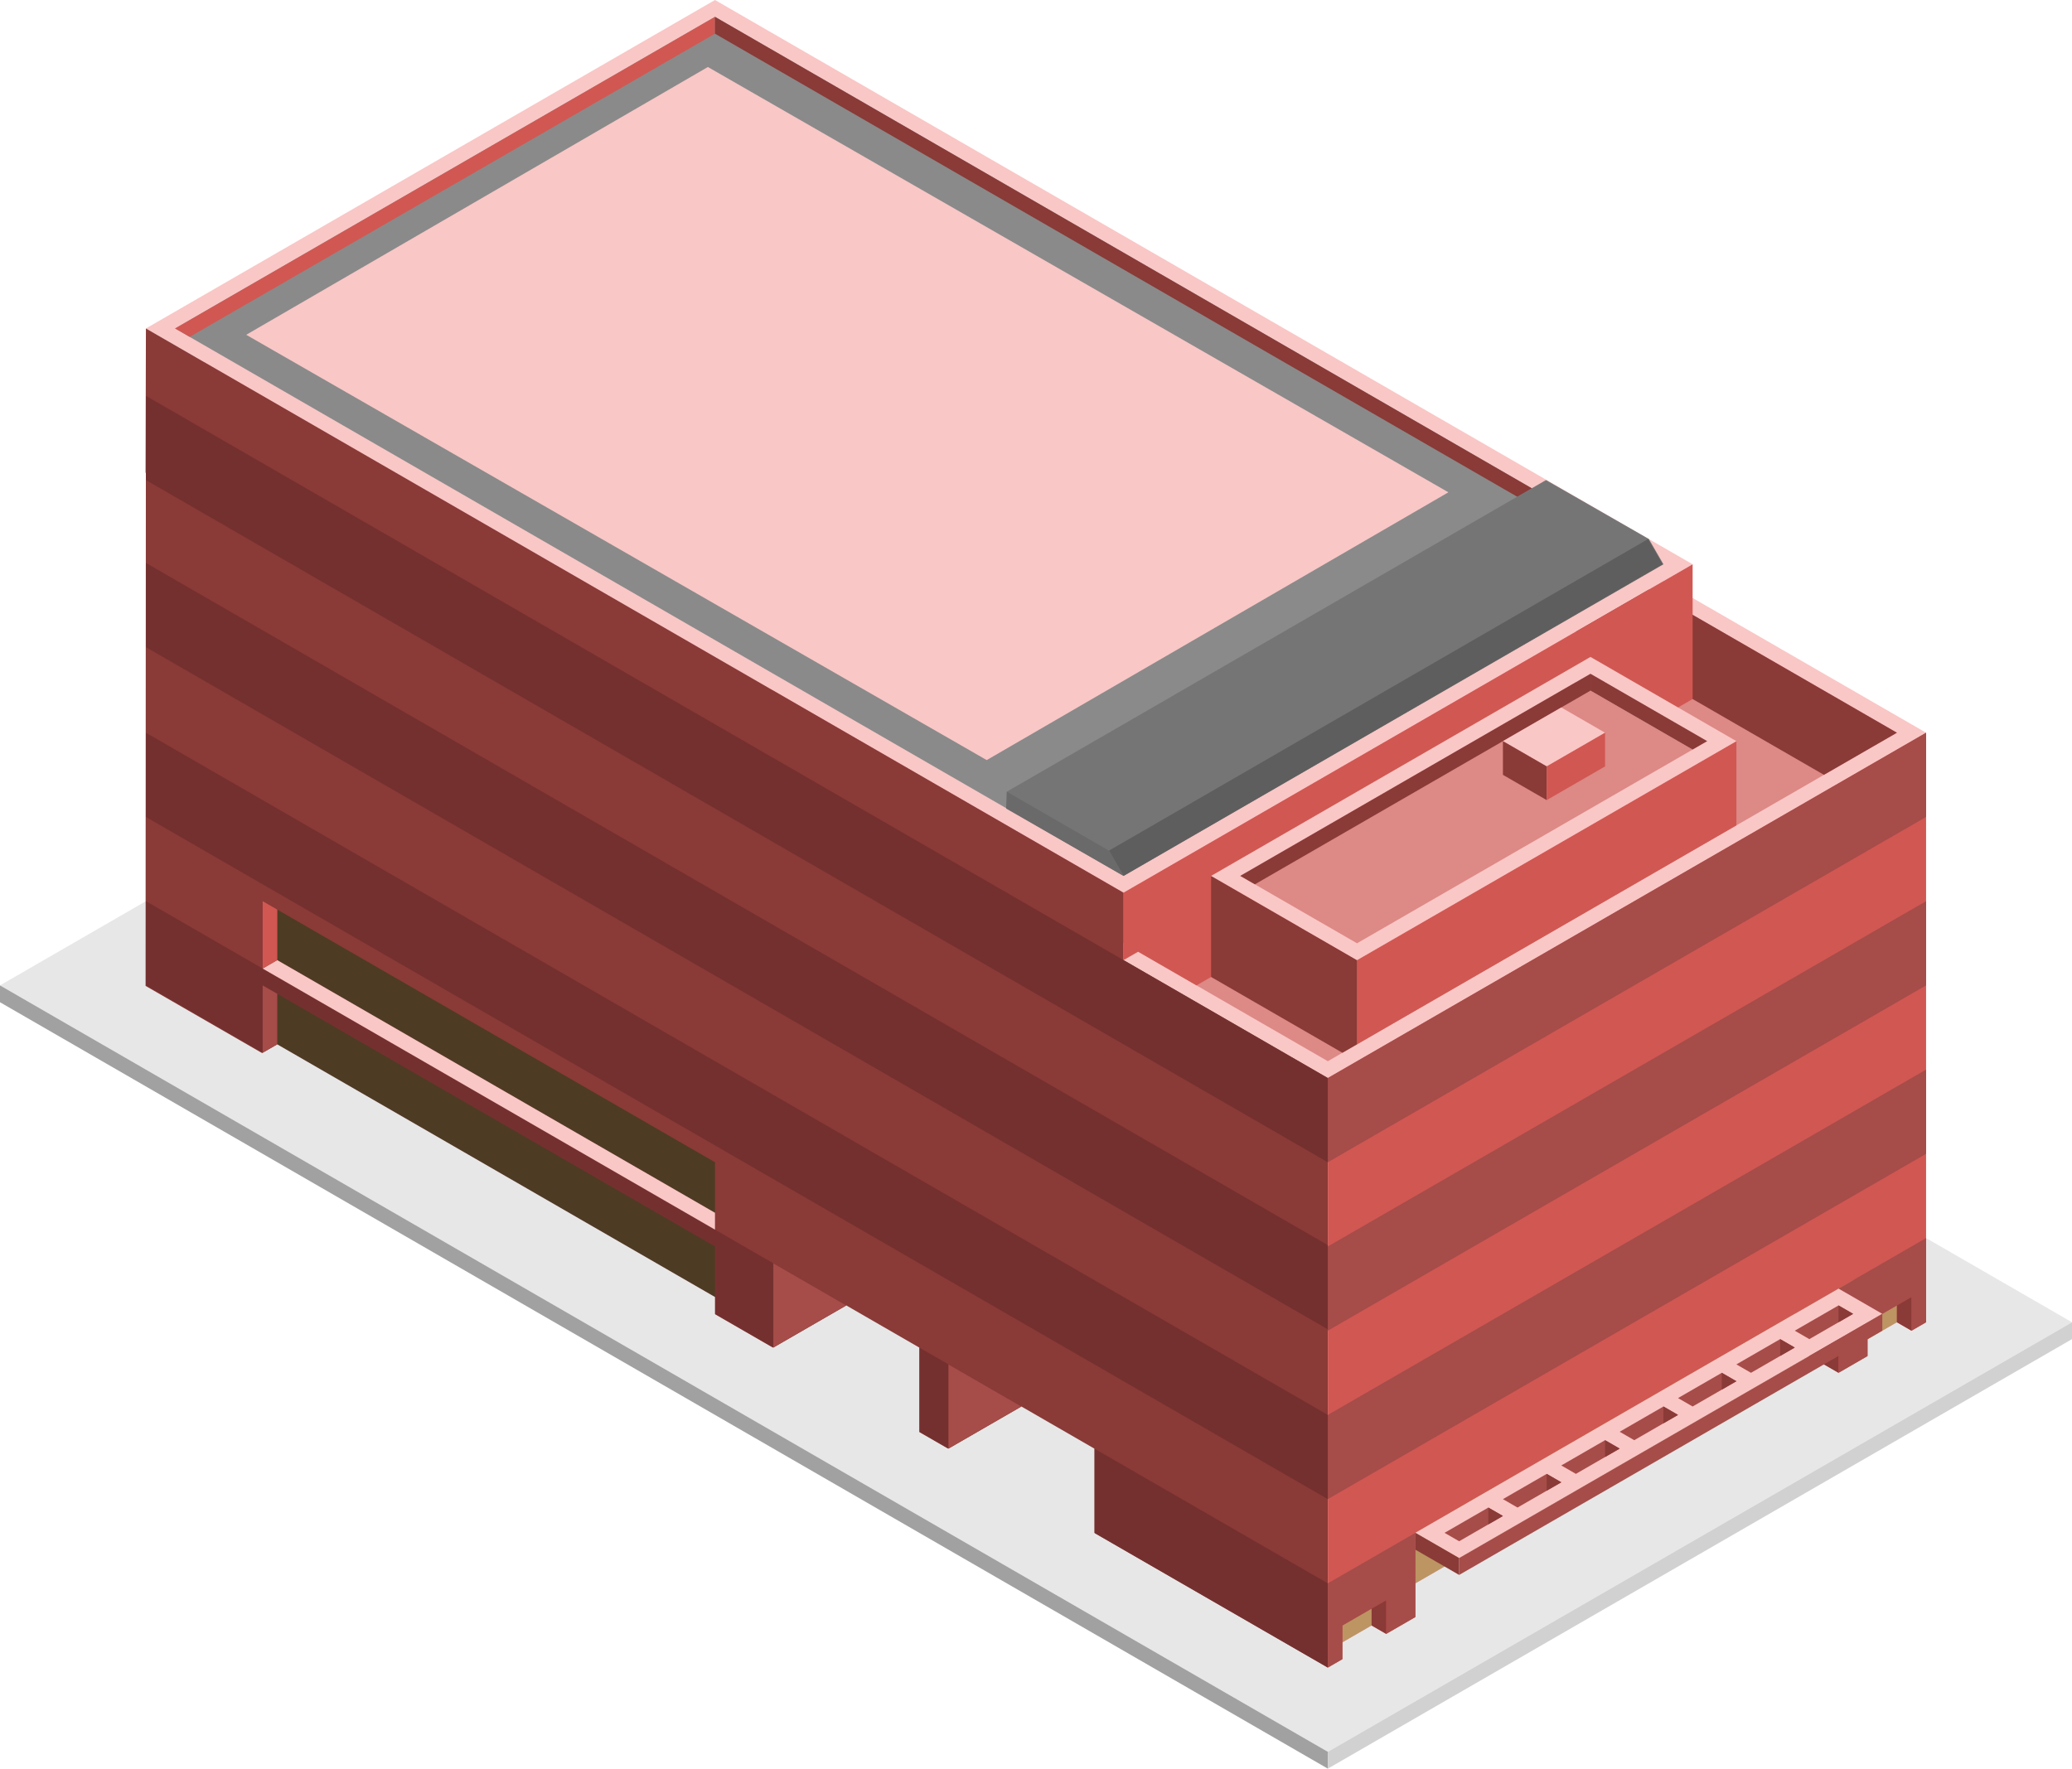 <svg id="Layer_1" data-name="Layer 1" xmlns="http://www.w3.org/2000/svg" viewBox="0 0 355 303.109">
  <defs>
    <style>
      .concrete-top {
        fill: #e8e7e7;
      }

      .top-light {
        fill: #f9c7c6;
      }

      .exterior-L-light {
        fill: #8a3a37;
      }

      .exterior-R-prim {
        fill: #d15752;
      }

      .window-R-prim {
        fill: #bc9563;
      }

      .exterior-R-dark {
        fill: #a64c49;
      }

      .top-prim {
        fill: #dd8986;
      }

      .cls-1 {
        fill: #8a8a8a;
      }

      .exterior-L-prim {
        fill: #74302f;
      }

      .window-L-prim {
        fill: #4e3b24;
      }

      .concrete-left {
        fill: #a2a1a1;
      }

      .concrete-right {
        fill: #d1d1d1;
      }

      .cls-2 {
        fill: #767576;
      }

      .cls-3 {
        fill: #5e5e5e;
      }

      .cls-4 {
        fill: #6a6a6a;
      }
    </style>
  </defs>
  <title>Artboard 30</title>
  <g id="root">
    <path id="Path" class="concrete-top" d="M227.5,300.222,0,168.875,127.5,95.263,355,226.61Z"/>
    <path id="Path-2" data-name="Path" class="top-light" d="M330,125.574,127.5,8.66,25,67.839,227.5,184.752Z"/>
    <path id="Path-3" data-name="Path" class="exterior-L-light" d="M227.5,184.752V285.788L24.94,168.961,25,67.839Z"/>
    <path id="Path-4" data-name="Path" class="exterior-R-prim" d="M330,125.574,227.5,184.752V285.788L330,226.61Z"/>
    <path id="Path-5" data-name="Path" class="window-R-prim" d="M317.5,219.393l-75,43.301v8.66l75-43.301Z"/>
    <path id="Path-6" data-name="Path" class="window-R-prim" d="M235,278.572v-2.887l-5,2.887v2.887Z"/>
    <path id="Path-7" data-name="Path" class="window-R-prim" d="M325,226.61v-2.887l-5,2.887v2.887Z"/>
    <path id="Path-8" data-name="Path" class="concrete-top" d="M240,281.458l-5-2.887-5,2.887v5.774Z"/>
    <path id="Path-9" data-name="Path" class="exterior-R-dark" d="M320,226.61l7.5-4.33v5.774L330,226.61V212.176l-15,8.66V235.27l5-2.887Z"/>
    <path id="Path-10" data-name="Path" class="concrete-top" d="M330,229.497l-5-2.887-5,2.887V235.27Z"/>
    <path id="Path-11" data-name="Path" class="concrete-top" d="M322.5,239.6,310,232.383l-67.5,38.971v14.434Z"/>
    <path id="Path-12" data-name="Path" class="exterior-L-light" d="M315,235.27l-7.5-4.33v-5.774l7.5-4.33Z"/>
    <path id="Path-13" data-name="Path" class="top-light" d="M315,220.837l7.5,4.33L250,267.024l-7.5-4.33Z"/>
    <path id="Path-14" data-name="Path" class="exterior-L-light" d="M250,267.024v2.887l-7.5-4.33v-2.887Z"/>
    <path id="Path-15" data-name="Path" class="exterior-R-dark" d="M322.5,225.167v2.887L250,269.911v-2.887Z"/>
    <path id="Path-16" data-name="Path" class="exterior-R-dark" d="M317.5,225.167l-2.5-1.443-7.5,4.33,2.5,1.443Z"/>
    <path id="Path-17" data-name="Path" class="exterior-R-dark" d="M307.5,230.94l-2.5-1.443-7.5,4.33L300,235.27Z"/>
    <path id="Path-18" data-name="Path" class="exterior-R-dark" d="M297.5,236.714,295,235.27l-7.5,4.33,2.5,1.443Z"/>
    <path id="Path-19" data-name="Path" class="exterior-R-dark" d="M287.5,242.487l-2.5-1.443-7.5,4.33,2.5,1.443Z"/>
    <path id="Path-20" data-name="Path" class="exterior-R-dark" d="M277.5,248.261l-2.5-1.443-7.5,4.33,2.5,1.443Z"/>
    <path id="Path-21" data-name="Path" class="exterior-R-dark" d="M267.5,254.034l-2.5-1.443-7.5,4.33,2.5,1.443Z"/>
    <path id="Path-22" data-name="Path" class="exterior-R-dark" d="M257.5,259.808l-2.5-1.443-7.5,4.33,2.5,1.443Z"/>
    <path id="Path-23" data-name="Path" class="exterior-L-light" d="M315,223.723V226.61l2.5-1.443Z"/>
    <path id="Path-24" data-name="Path" class="exterior-L-light" d="M305,229.497v2.887l2.5-1.443Z"/>
    <path id="Path-25" data-name="Path" class="exterior-L-light" d="M295,235.27v2.887l2.5-1.443Z"/>
    <path id="Path-26" data-name="Path" class="exterior-L-light" d="M285,241.044v2.887l2.5-1.443Z"/>
    <path id="Path-27" data-name="Path" class="exterior-L-light" d="M275,246.817v2.887l2.5-1.443Z"/>
    <path id="Path-28" data-name="Path" class="exterior-L-light" d="M265,252.591v2.887l2.5-1.443Z"/>
    <path id="Path-29" data-name="Path" class="exterior-L-light" d="M255,258.364v2.887l2.5-1.443Z"/>
    <path id="Path-30" data-name="Path" class="top-prim" d="M325,125.574l-97.5,56.292L125,122.687,220,64.952Z"/>
    <path id="Path-31" data-name="Path" class="exterior-L-light" d="M220,64.952V79.386l92.5,53.405,12.5-7.217Z"/>
    <path id="Path-32" data-name="Path" class="exterior-R-prim" d="M297.5,127.017v14.434l-65,37.528V164.545Z"/>
    <path id="Path-33" data-name="Path" class="top-light" d="M290,96.706,122.5,0,25,56.292l167.5,96.706Z"/>
    <path id="Path-34" data-name="Path" class="cls-1" d="M262.5,83.716l-90,54.848L30,56.292,122.5,2.887Z"/>
    <path id="Path-35" data-name="Path" class="exterior-R-prim" d="M122.5,2.887V5.774L32.5,57.735,30,56.292Z"/>
    <path id="Path-36" data-name="Path" class="exterior-L-light" d="M262.5,83.716,260,85.159,122.5,5.774V2.887Z"/>
    <path id="Path-37" data-name="Path" class="exterior-L-light" d="M192.5,176.092v-23.094L25,56.292l-.06,24.719Z"/>
    <path id="Path-38" data-name="Path" class="exterior-R-dark" d="M330,125.574,227.5,184.752v14.434L330,140.007Z"/>
    <path id="Path-39" data-name="Path" class="exterior-R-dark" d="M330,154.441,227.5,213.62v14.434L330,168.875Z"/>
    <path id="Path-40" data-name="Path" class="exterior-R-dark" d="M330,183.309,227.5,242.487v14.434L330,197.742Z"/>
    <path id="Path-41" data-name="Path" class="exterior-L-prim" d="M227.5,199.186,25,82.272V67.839L227.5,184.752Z"/>
    <path id="Path-42" data-name="Path" class="exterior-L-prim" d="M227.5,227.82,25,110.907V96.473L227.5,213.386Z"/>
    <path id="Path-43" data-name="Path" class="exterior-L-prim" d="M227.5,256.921,25,140.007V125.574L227.5,242.487Z"/>
    <path id="Path-44" data-name="Path" class="exterior-L-prim" d="M227.5,285.788,25,168.875V154.441L227.5,271.355Z"/>
    <path id="Path-45" data-name="Path" class="exterior-R-dark" d="M230,278.572l7.5-4.33v5.774l5-2.887V262.694l-15,8.66v14.434l2.5-1.443Z"/>
    <path id="Path-46" data-name="Path" class="exterior-L-light" d="M237.5,280.015l-2.5-1.443v-2.887l2.5-1.443Z"/>
    <path id="Path-47" data-name="Path" class="exterior-L-light" d="M327.5,228.053,325,226.61v-2.887l2.5-1.443Z"/>
    <path id="Path-48" data-name="Path" class="concrete-top" d="M157.5,230.94,145,223.723l-15,8.66,27.5,15.877Z"/>
    <path id="Path-49" data-name="Path" class="concrete-top" d="M187.5,248.261,175,241.044l-15,8.66,27.5,15.877Z"/>
    <path id="Path-50" data-name="Path" class="exterior-R-dark" d="M132.5,230.94l12.5-7.217-12.5-7.217Z"/>
    <path id="Path-51" data-name="Path" class="exterior-R-dark" d="M162.5,248.261V233.827l12.5,7.217Z"/>
    <path id="Path-52" data-name="Path" class="window-L-prim" d="M122.5,213.62v8.66l-75-43.301v-8.66Z"/>
    <path id="Path-53" data-name="Path" class="window-L-prim" d="M122.5,199.186v8.66l-75-43.301v-8.66Z"/>
    <path id="Path-54" data-name="Path" class="top-light" d="M45,165.988l2.5-1.443,75,43.301v2.887Z"/>
    <path id="Path-55" data-name="Path" class="concrete-top" d="M122.5,222.28l-75-43.301-5,2.887,80,46.188Z"/>
    <path id="Path-56" data-name="Path" class="exterior-R-dark" d="M47.5,170.318,45,168.875v11.547l2.5-1.443Z"/>
    <path id="Path-57" data-name="Path" class="exterior-R-prim" d="M47.5,164.545v-8.66L45,154.441v11.547Z"/>
    <path id="Path-58" data-name="Path" class="concrete-left" d="M227.5,300.222v2.887L0,171.762V168.875Z"/>
    <path id="Path-59" data-name="Path" class="concrete-right" d="M355,226.61v2.887L227.5,303.109v-2.887Z"/>
    <path id="Path-60" data-name="Path" class="exterior-R-prim" d="M192.5,164.545V152.998L290,96.706V119.8l-85,49.075-10-5.774Z"/>
    <path id="Path-61" data-name="Path" class="exterior-L-light" d="M207.5,150.111v17.32l22.5,12.99,2.5-1.443V164.545Z"/>
    <path id="Path-62" data-name="Path" class="top-light" d="M297.5,127.017l-25-14.434-65,37.528,25,14.434Z"/>
    <path id="Path-63" data-name="Path" class="top-prim" d="M290,128.46l-20-11.547-57.5,33.198,20,11.547Z"/>
    <path id="Path-64" data-name="Path" class="exterior-L-light" d="M292.5,127.017l-20-11.547v2.887L290,128.46Z"/>
    <path id="Path-65" data-name="Path" class="exterior-L-light" d="M212.5,150.111l2.5,1.443,57.5-33.198V115.47Z"/>
    <path id="Path-66" data-name="Path" class="cls-2" d="M172.5,135.678v2.887l20,11.547L285,96.706l-2.5-4.33L264.88,82.272Z"/>
    <path id="Path-67" data-name="Path" class="cls-3" d="M284.88,96.706l-2.5-4.33L190,145.781l2.5,4.33Z"/>
    <path id="Path-68" data-name="Path" class="cls-4" d="M172.5,135.678l-.12,2.887,20.12,11.547-2.5-4.33Z"/>
    <path id="Path-69" data-name="Path" class="top-light" d="M275,125.574l-7.5-4.33-10,5.774,7.5,4.33Z"/>
    <path id="Path-70" data-name="Path" class="exterior-L-light" d="M265,137.121l-7.5-4.33V127.017l7.5,4.33Z"/>
    <path id="Path-71" data-name="Path" class="exterior-R-prim" d="M275,125.574v5.774l-10,5.774v-5.774Z"/>
    <g id="Group">
      <path id="anchor_42.184_130.264_205.973" class="top-light" d="M248.157,84.37,121.284,11.482,42.184,57.377l126.873,72.887Z"/>
    </g>
  </g>
</svg>

